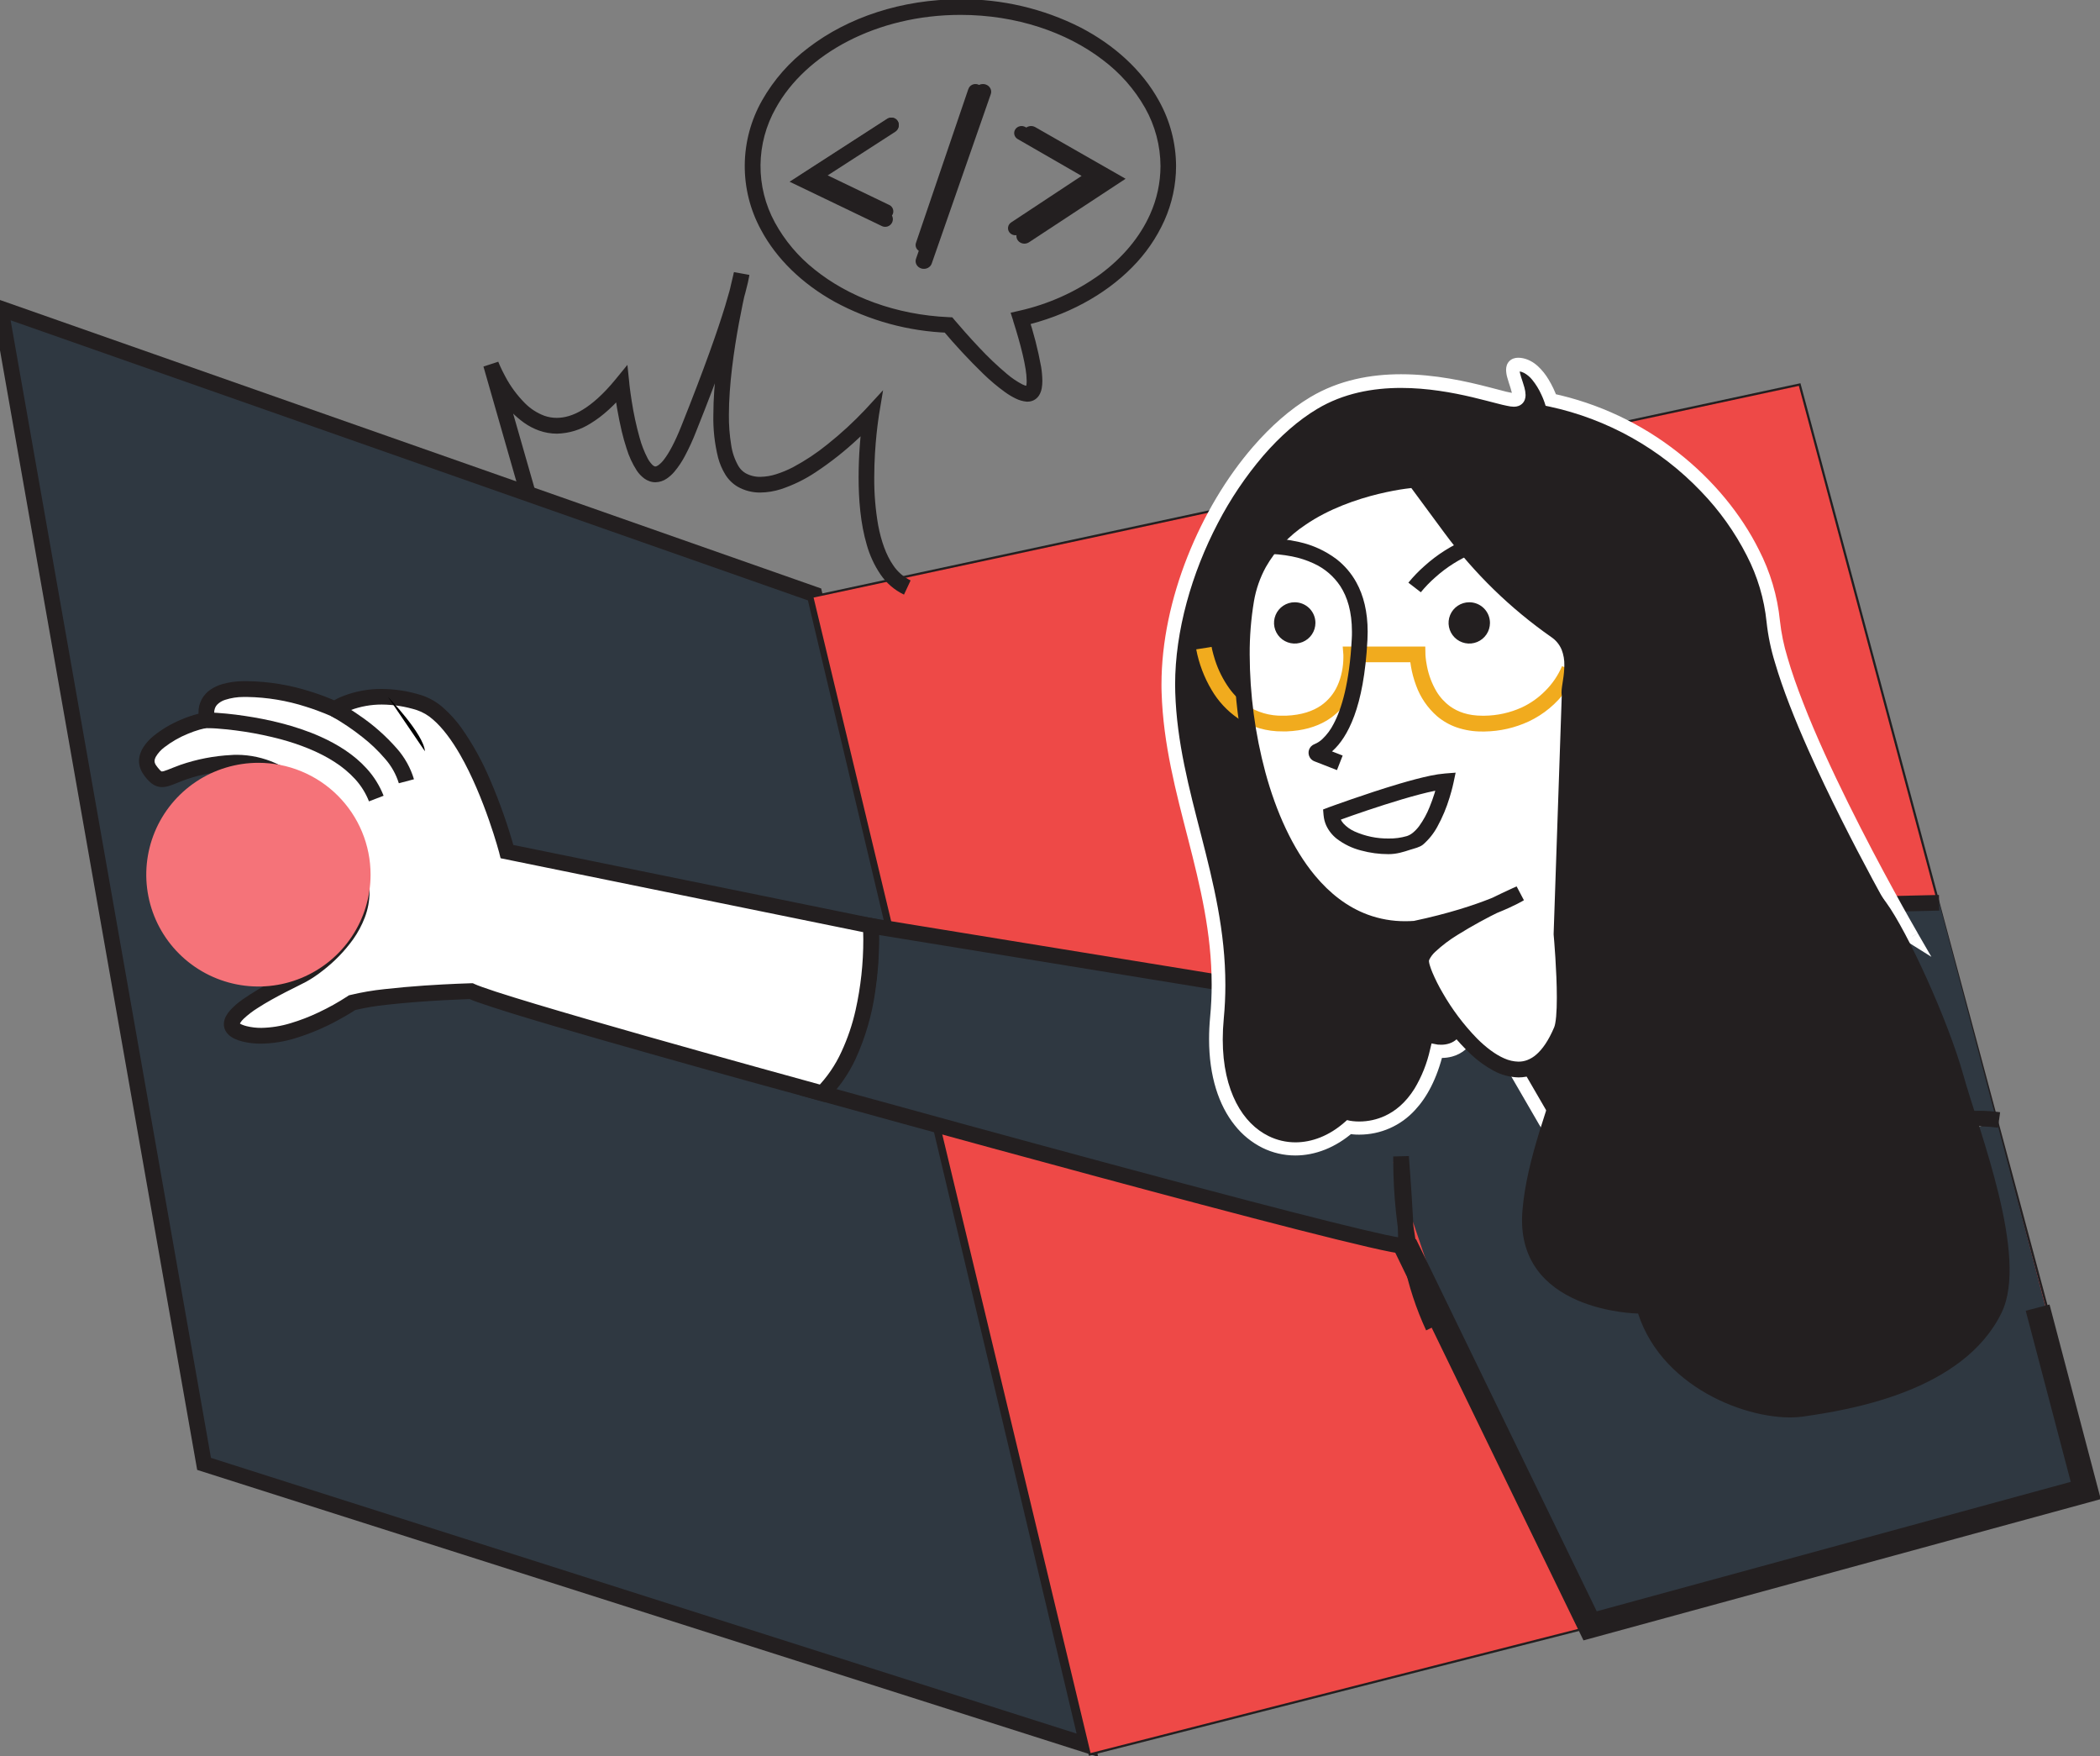 <svg width="250" height="209" viewBox="0 0 250 209" fill="none" xmlns="http://www.w3.org/2000/svg">
<rect x="0" y="0" width="250" height="209" fill="#808080" stroke="none"/>
<g clip-path="url(#clip0_1890_1397)">
<path d="M96.971 70.752L0.069 36.715L24.294 174.232L129.456 207.721L96.971 70.752Z" fill="#2F3841"/>
<path d="M96.971 70.752L97.28 69.875L-1.125 35.311L23.474 174.948L130.741 209.107L97.761 70.043L97.28 69.875L96.971 70.752L96.063 70.966L128.167 206.334L25.115 173.518L1.263 38.122L96.662 71.628L96.971 70.752L96.063 70.966L96.971 70.752Z" fill="#231F20"/>
<path d="M96.695 71.022L129.732 208.814L249.757 178.254L214.243 45.768L96.695 71.022Z" fill="#EE4947"/>
<path d="M96.695 71.022L96.567 71.052L129.632 208.974L249.921 178.348L214.34 45.613L96.534 70.92L96.567 71.052L96.695 71.022L96.723 71.152L214.149 45.924L249.594 178.157L129.829 208.651L96.825 70.991L96.695 71.022L96.723 71.152L96.695 71.022Z" fill="#231F20"/>
<path d="M230.854 107.441L199.057 108.155C199.057 108.155 195.077 123.33 184.701 126.274C174.325 129.218 169.19 114.394 169.19 114.394L167.72 120.616L103.671 110.186C103.671 110.186 104.588 124.459 97.247 129.95C97.247 129.95 167.17 149.346 167.354 148.25C167.538 147.154 165.864 138.259 165.864 138.259C165.864 138.259 172.114 158.007 177.111 169.463C180.823 177.986 186.465 185.776 188.3 191.441C190.135 197.107 194.806 191.696 198.919 190.883C204.563 189.762 249.21 177.161 249.21 177.161L230.854 107.441Z" fill="#2F3841"/>
<path d="M171.465 157.515C169.737 153.9 168.791 149.695 168.29 146.088C167.929 143.491 167.742 140.873 167.73 138.251C167.73 138.055 167.73 137.904 167.73 137.802C167.73 137.751 167.73 137.713 167.73 137.688V137.654L166.797 137.626L165.869 137.698C165.869 137.698 165.869 137.815 165.892 138.024C165.948 138.758 166.086 140.631 166.212 142.581C166.273 143.557 166.332 144.551 166.375 145.433C166.419 146.315 166.444 147.085 166.444 147.587C166.444 147.732 166.444 147.842 166.444 147.944C166.444 147.987 166.444 148.025 166.444 148.051V148.089L167.365 148.242L166.437 148.084L167.329 148.242L166.585 147.732C166.509 147.84 166.458 147.964 166.437 148.094L167.329 148.252L166.585 147.743L167.308 148.252L166.922 147.434C166.785 147.501 166.668 147.601 166.58 147.725L167.303 148.234L166.922 147.434L167.242 148.104L167.145 147.365C167.068 147.377 166.993 147.4 166.922 147.434L167.242 148.104L167.145 147.365L167.198 147.76L167.175 147.363H167.145L167.198 147.758L167.175 147.36V147.483V147.36V147.483V147.36C167.041 147.355 166.907 147.34 166.774 147.317C166.355 147.256 165.693 147.128 164.847 146.947C161.664 146.259 155.841 144.794 148.926 142.987C138.548 140.275 125.688 136.79 115.422 133.984C110.289 132.58 105.805 131.349 102.605 130.464L98.847 129.427L97.49 129.05L97.234 129.947L97.794 130.691C99.35 129.49 100.627 127.967 101.539 126.228C102.935 123.679 103.694 120.774 104.118 118.154C104.457 116.023 104.628 113.87 104.629 111.713C104.629 110.732 104.591 110.14 104.591 110.125L103.661 110.184L103.51 111.101L168.418 121.671L170.087 114.606L169.179 114.392L168.298 114.698C169.138 116.95 170.254 119.09 171.621 121.07C172.77 122.776 174.2 124.278 175.851 125.51C176.721 126.143 177.676 126.651 178.689 127.018C179.754 127.403 180.879 127.6 182.012 127.602C183.006 127.598 183.994 127.455 184.949 127.179C187.733 126.389 190.061 124.786 191.976 122.869C194.847 119.986 196.833 116.385 198.096 113.497C198.836 111.845 199.457 110.141 199.951 108.4L199.049 108.163L199.07 109.093L230.867 108.379L230.846 107.449L229.944 107.686L230.846 107.449L230.826 106.519L198.326 107.25L198.147 107.928C197.346 110.685 196.237 113.344 194.842 115.855C193.692 117.966 192.256 119.909 190.573 121.628C188.839 123.343 186.807 124.709 184.438 125.38C183.65 125.609 182.833 125.728 182.012 125.731C181.091 125.731 180.178 125.572 179.312 125.26C177.819 124.686 176.47 123.795 175.358 122.647C173.62 120.937 172.29 118.783 171.391 117.063C170.946 116.204 170.624 115.455 170.391 114.922C170.281 114.667 170.199 114.445 170.135 114.303L170.074 114.139V114.101L169.024 111.068L167.017 119.568L102.664 109.088L102.74 110.253C102.74 110.301 102.774 110.841 102.774 111.718C102.783 114.641 102.447 117.555 101.774 120.399C101.365 122.119 100.739 123.78 99.913 125.344C99.13 126.849 98.029 128.167 96.687 129.208L95.171 130.342L96.996 130.852C96.996 130.852 113.53 135.44 130.542 140.027C139.049 142.321 147.669 144.615 154.417 146.336C157.789 147.197 160.688 147.913 162.873 148.418C163.967 148.673 164.88 148.869 165.593 149.007C165.948 149.076 166.253 149.132 166.511 149.167C166.733 149.204 166.958 149.225 167.183 149.231H167.339C167.46 149.223 167.578 149.194 167.689 149.147C167.803 149.099 167.907 149.031 167.996 148.946C168.062 148.88 168.119 148.807 168.165 148.726C168.218 148.633 168.254 148.531 168.272 148.426C168.289 148.303 168.301 148.18 168.305 148.056C168.305 147.926 168.305 147.783 168.305 147.62C168.305 146.975 168.267 146.042 168.213 144.987C168.05 141.824 167.722 137.596 167.722 137.596L165.861 137.642C165.861 137.642 165.861 137.879 165.861 138.292C165.88 142.317 166.304 146.33 167.127 150.271C167.696 153.054 168.585 155.763 169.778 158.343" fill="#231F20"/>
<path d="M97.888 130.128C97.888 130.128 59.946 119.747 56.092 117.963C56.092 117.963 46.043 118.238 41.915 119.337C41.915 119.337 34.481 124.414 29.113 123.042C23.745 121.671 34.205 117.002 35.994 116.043C37.784 115.085 43.566 110.826 43.014 105.474C42.462 100.121 35.575 90.24 27.595 90.79C19.614 91.341 19.752 94.359 17.825 91.613C15.897 88.868 22.505 85.848 24.709 85.71C24.709 85.71 23.331 82.142 28.975 82.007C34.619 81.872 39.849 84.398 39.849 84.398C39.849 84.398 43.566 81.689 49.898 83.633C56.23 85.578 60.358 101.36 60.358 101.36L103.671 110.189C103.671 110.189 104.586 123.488 97.888 130.128Z" fill="white"/>
<path d="M97.888 130.128L98.144 129.231L97.717 129.114C95.629 128.54 86.191 125.948 76.828 123.29C72.147 121.962 67.485 120.616 63.77 119.5C61.915 118.941 60.294 118.442 59.034 118.032C58.405 117.825 57.863 117.642 57.431 117.486C56.999 117.331 56.664 117.203 56.493 117.119L56.296 117.027H56.076C56.076 117.027 53.545 117.096 50.498 117.303C48.965 117.407 47.316 117.557 45.772 117.728C44.395 117.871 43.028 118.105 41.682 118.429L41.526 118.47L41.393 118.562C40.281 119.291 39.117 119.94 37.911 120.504C36.844 121.013 35.739 121.439 34.606 121.778C33.473 122.127 32.296 122.316 31.109 122.339C30.517 122.343 29.926 122.274 29.351 122.133C29.164 122.087 28.981 122.026 28.804 121.952C28.695 121.912 28.595 121.852 28.51 121.773L28.4 121.852L28.528 121.809L28.51 121.773L28.4 121.852L28.528 121.809L28.356 121.865H28.538V121.809L28.367 121.865H28.461H28.548H28.461H28.548C28.557 121.831 28.57 121.799 28.586 121.768C28.7 121.579 28.84 121.407 29.003 121.258C29.512 120.781 30.067 120.354 30.66 119.984C31.682 119.316 32.917 118.648 33.983 118.095C34.522 117.817 35.023 117.568 35.445 117.359C35.867 117.15 36.212 116.979 36.447 116.849C37.132 116.466 37.785 116.029 38.4 115.541C39.793 114.476 41.021 113.212 42.045 111.79C42.614 110.986 43.08 110.114 43.431 109.195C43.798 108.232 43.989 107.21 43.993 106.18C43.994 105.908 43.981 105.637 43.952 105.367C43.799 103.904 43.254 102.252 42.418 100.552C41.03 97.797 39.106 95.344 36.759 93.336C35.563 92.312 34.225 91.466 32.786 90.826C31.354 90.188 29.805 89.851 28.236 89.837C28.001 89.837 27.766 89.837 27.528 89.862C25.464 89.968 23.425 90.363 21.472 91.037C20.823 91.269 20.32 91.489 19.939 91.631C19.755 91.703 19.604 91.754 19.494 91.784C19.426 91.804 19.357 91.816 19.287 91.82C19.274 91.822 19.261 91.822 19.248 91.82C19.176 91.786 19.112 91.737 19.059 91.677C18.882 91.495 18.721 91.297 18.579 91.086C18.518 91.002 18.471 90.909 18.438 90.811C18.412 90.738 18.399 90.661 18.4 90.584C18.406 90.415 18.452 90.25 18.533 90.102C18.798 89.645 19.155 89.247 19.581 88.932C20.436 88.275 21.377 87.737 22.377 87.332C22.831 87.14 23.295 86.976 23.768 86.84C24.09 86.742 24.422 86.677 24.757 86.646L26.035 86.567L25.578 85.384L25.02 85.598L25.58 85.394L25.023 85.609L25.583 85.405L25.445 85.456L25.585 85.405L25.447 85.456L25.588 85.405C25.581 85.39 25.576 85.374 25.573 85.359C25.523 85.185 25.498 85.006 25.498 84.826C25.496 84.641 25.528 84.457 25.593 84.283C25.649 84.138 25.73 84.004 25.833 83.888C26.098 83.614 26.428 83.41 26.792 83.297C27.506 83.067 28.253 82.951 29.003 82.953H29.427C31.801 82.993 34.155 83.383 36.414 84.11C37.344 84.4 38.111 84.691 38.64 84.905C38.896 85.015 39.11 85.104 39.248 85.16L39.402 85.229L39.438 85.247L39.586 84.941L39.438 85.247L39.586 84.941L39.438 85.247L39.949 85.501L40.401 85.17L40.169 84.852L40.396 85.173L40.164 84.854L40.391 85.175C40.808 84.908 41.254 84.69 41.72 84.525C42.913 84.08 44.176 83.853 45.45 83.855C46.866 83.865 48.272 84.087 49.622 84.515C50.338 84.757 50.996 85.143 51.557 85.649C52.689 86.62 53.788 88.111 54.76 89.796C56.219 92.327 57.403 95.289 58.211 97.606C58.617 98.765 58.929 99.764 59.139 100.473C59.243 100.827 59.323 101.108 59.376 101.299C59.404 101.393 59.422 101.467 59.438 101.515C59.453 101.564 59.438 101.559 59.45 101.572V101.587L59.596 102.148L103.479 111.091L103.666 110.181L102.735 110.245C102.735 110.301 102.774 110.88 102.774 111.82C102.779 114.644 102.472 117.459 101.858 120.216C101.475 121.93 100.909 123.598 100.169 125.191C99.445 126.779 98.45 128.229 97.229 129.478L97.888 130.138L98.144 129.241L97.888 130.138L98.546 130.796C99.923 129.403 101.047 127.783 101.869 126.007C103.021 123.478 103.801 120.797 104.187 118.047C104.497 115.992 104.653 113.916 104.655 111.838C104.655 110.785 104.611 110.151 104.611 110.133L104.563 109.427L60.555 100.455L60.368 101.368L61.27 101.133C60.493 98.313 59.523 95.55 58.367 92.862C57.455 90.684 56.313 88.61 54.959 86.674C54.328 85.784 53.595 84.97 52.776 84.247C52.023 83.571 51.137 83.059 50.174 82.744C48.646 82.261 47.055 82.011 45.452 81.999C43.921 81.988 42.401 82.258 40.969 82.797C40.38 83.01 39.82 83.295 39.302 83.646L39.852 84.398L40.258 83.559C39.19 83.071 38.09 82.654 36.966 82.31C34.528 81.526 31.986 81.109 29.425 81.072C29.269 81.072 29.11 81.072 28.954 81.072C28.094 81.078 27.238 81.201 26.411 81.439C25.936 81.58 25.485 81.794 25.074 82.071C24.624 82.37 24.256 82.776 24.003 83.254C23.751 83.731 23.623 84.264 23.63 84.803C23.628 85.224 23.699 85.642 23.84 86.039L24.711 85.705L24.652 84.778C24.307 84.805 23.965 84.862 23.63 84.948C22.905 85.131 22.196 85.374 21.511 85.672C20.353 86.157 19.269 86.8 18.29 87.584C17.826 87.959 17.421 88.402 17.088 88.896C16.927 89.142 16.798 89.406 16.702 89.684C16.602 89.97 16.55 90.271 16.549 90.573C16.549 90.849 16.594 91.123 16.682 91.384C16.771 91.657 16.901 91.915 17.068 92.149C17.333 92.556 17.658 92.921 18.032 93.232C18.213 93.374 18.416 93.487 18.632 93.566C18.847 93.643 19.074 93.682 19.302 93.68C19.537 93.679 19.771 93.645 19.997 93.581C20.382 93.466 20.759 93.328 21.127 93.168C21.904 92.842 22.703 92.571 23.517 92.355C24.876 92.014 26.265 91.802 27.664 91.721C27.855 91.705 28.044 91.7 28.239 91.7C30.01 91.734 31.741 92.232 33.259 93.143C35.652 94.504 37.794 96.711 39.361 99.051C40.105 100.149 40.738 101.318 41.253 102.54C41.672 103.507 41.954 104.528 42.088 105.573C42.111 105.78 42.122 105.989 42.122 106.198C42.107 107.282 41.845 108.349 41.355 109.317C40.597 110.774 39.576 112.078 38.343 113.166C37.832 113.633 37.293 114.071 36.731 114.476C36.352 114.755 35.957 115.01 35.547 115.241C35.391 115.325 35.128 115.457 34.801 115.62C34.231 115.903 33.459 116.286 32.625 116.721C31.318 117.388 30.058 118.142 28.852 118.977C28.321 119.347 27.832 119.774 27.395 120.252C27.194 120.471 27.022 120.715 26.884 120.978C26.735 121.26 26.654 121.574 26.649 121.893C26.649 122.164 26.715 122.432 26.84 122.673C26.935 122.85 27.058 123.011 27.203 123.149C27.42 123.353 27.669 123.519 27.94 123.641C28.239 123.776 28.549 123.883 28.868 123.963C29.594 124.14 30.341 124.225 31.089 124.217C32.477 124.195 33.854 123.975 35.179 123.562C36.943 123.019 38.646 122.298 40.263 121.411C41.58 120.698 42.416 120.137 42.436 120.114L41.91 119.349L42.15 120.246C43.412 119.946 44.693 119.728 45.984 119.594C48.234 119.339 50.775 119.156 52.745 119.048C53.732 118.998 54.578 118.962 55.174 118.939L55.872 118.913H56.127L56.102 117.983L55.708 118.827C56.002 118.962 56.388 119.112 56.892 119.291C57.835 119.625 59.164 120.055 60.787 120.565C66.457 122.319 75.667 124.936 83.466 127.12C91.265 129.305 97.648 131.023 97.648 131.025L98.159 131.165L98.543 130.786L97.888 130.128Z" fill="#231F20"/>
<path d="M24.686 86.641C27.639 86.778 30.57 87.23 33.428 87.986C35.634 88.585 37.909 89.452 39.795 90.665C40.715 91.245 41.553 91.943 42.288 92.742C42.99 93.514 43.545 94.407 43.926 95.378L45.667 94.71C45.198 93.51 44.51 92.408 43.638 91.458C42.145 89.814 40.207 88.601 38.16 87.683C35.092 86.309 31.746 85.596 29.162 85.211C27.692 84.986 26.21 84.843 24.724 84.783L24.678 86.641H24.686Z" fill="#231F20"/>
<path d="M39.407 85.216C40.723 85.958 41.978 86.802 43.16 87.742C44.139 88.508 45.039 89.37 45.846 90.316C46.592 91.159 47.149 92.15 47.48 93.224L49.282 92.748C48.875 91.391 48.177 90.138 47.237 89.077C45.919 87.576 44.413 86.249 42.756 85.129C41.961 84.573 41.139 84.058 40.291 83.585L39.407 85.224V85.216Z" fill="#231F20"/>
<path d="M46.191 82.953C46.191 82.953 50.447 87.359 50.585 89.416L46.191 82.953Z" fill="black"/>
<path d="M44.115 104.102C44.115 106.735 43.333 109.309 41.865 111.498C40.398 113.688 38.313 115.394 35.874 116.401C33.434 117.409 30.75 117.673 28.16 117.159C25.57 116.645 23.191 115.377 21.323 113.516C19.456 111.654 18.185 109.282 17.67 106.7C17.154 104.117 17.419 101.441 18.429 99.008C19.44 96.576 21.151 94.496 23.347 93.034C25.542 91.571 28.124 90.79 30.764 90.79C32.518 90.79 34.254 91.134 35.874 91.803C37.494 92.472 38.966 93.452 40.206 94.689C41.446 95.925 42.429 97.392 43.1 99.008C43.771 100.623 44.116 102.354 44.115 104.102Z" fill="#F57379"/>
<path d="M227.612 111.471C227.612 111.471 212.019 84.64 211.089 73.958C210.158 63.276 199.471 50.721 184.606 47.603C184.606 47.603 183.328 43.668 180.936 43.395C178.543 43.123 182.127 47.603 180.199 47.603C178.272 47.603 165.838 42.31 156.365 47.971C146.892 53.631 138.678 69.105 139.09 82.417C139.502 95.73 146.247 106.71 144.872 121.121C143.497 135.531 153.681 140.198 160.562 134.158C160.562 134.158 168.407 135.942 171.025 125.099C171.025 125.099 176.393 126.101 175.015 118.1C175.015 118.1 181.209 128.805 183.689 133.062C186.168 137.318 189.057 137.178 191.807 133.472C194.558 129.766 220.455 106.988 227.612 111.471Z" fill="#231F20"/>
<path d="M227.612 111.471L228.305 111.071L228.262 110.994C227.807 110.212 223.916 103.452 220.036 95.61C218.096 91.69 216.155 87.5 214.668 83.659C213.916 81.742 213.275 79.912 212.797 78.253C212.36 76.829 212.059 75.369 211.897 73.889C211.6 70.932 210.746 68.057 209.381 65.414C207.278 61.206 203.98 57.164 199.783 53.866C195.392 50.4 190.259 47.99 184.783 46.824L184.619 47.604L185.386 47.349C185.122 46.593 184.779 45.867 184.363 45.182C184.011 44.583 183.573 44.039 183.062 43.566C182.789 43.318 182.484 43.106 182.155 42.937C181.807 42.757 181.429 42.641 181.04 42.595C180.944 42.584 180.848 42.578 180.752 42.577C180.554 42.575 180.358 42.607 180.171 42.672C179.988 42.737 179.822 42.843 179.685 42.981C179.548 43.119 179.445 43.286 179.381 43.469C179.323 43.649 179.294 43.837 179.297 44.025C179.303 44.329 179.35 44.631 179.435 44.922C179.548 45.353 179.703 45.781 179.821 46.163C179.882 46.352 179.931 46.528 179.964 46.673C179.991 46.779 180.007 46.888 180.01 46.997V47.03L180.222 47.068L180.033 46.966C180.022 46.986 180.015 47.008 180.01 47.03L180.222 47.068L180.033 46.966L180.36 47.145L180.105 46.877C180.078 46.904 180.055 46.934 180.036 46.966L180.363 47.145L180.107 46.877L180.337 47.117L180.233 46.801C180.186 46.817 180.143 46.843 180.107 46.877L180.337 47.117L180.233 46.801L180.284 46.954L180.248 46.796H180.233L180.284 46.949L180.248 46.791H180.22C180.163 46.79 180.107 46.785 180.051 46.775C179.885 46.75 179.632 46.696 179.323 46.622C178.778 46.49 178.044 46.294 177.201 46.072C174.645 45.412 170.877 44.542 166.794 44.542C163.246 44.542 159.435 45.205 155.974 47.277C153.571 48.715 151.278 50.739 149.177 53.165C146.01 56.817 143.298 61.372 141.36 66.268C139.422 71.165 138.272 76.415 138.272 81.444C138.272 81.775 138.272 82.106 138.287 82.438C138.479 88.596 139.992 94.221 141.434 99.833C142.876 105.446 144.246 111.048 144.246 117.206C144.246 118.46 144.19 119.734 144.064 121.029C143.978 121.946 143.937 122.828 143.937 123.672C143.937 128.114 145.105 131.573 146.989 133.921C147.876 135.051 149.004 135.971 150.291 136.615C151.507 137.214 152.846 137.526 154.202 137.525C156.572 137.525 158.998 136.587 161.104 134.749L160.575 134.15L160.399 134.915C160.867 135.008 161.343 135.051 161.82 135.045C163.072 135.046 164.311 134.786 165.456 134.28C166.601 133.774 167.626 133.034 168.466 132.108C169.852 130.617 171.063 128.428 171.828 125.267L171.061 125.079L170.913 125.864C171.142 125.901 171.375 125.919 171.608 125.917C172.04 125.919 172.469 125.862 172.886 125.749C173.459 125.595 173.99 125.315 174.442 124.931C174.893 124.546 175.253 124.067 175.496 123.527C175.915 122.563 176.116 121.518 176.084 120.468C176.078 119.623 175.999 118.779 175.849 117.947L175.061 118.08L174.335 118.498C174.335 118.498 180.529 129.203 183.009 133.462C183.552 134.469 184.28 135.366 185.156 136.105C185.529 136.402 185.944 136.64 186.388 136.813C186.811 136.979 187.261 137.066 187.715 137.068C188.615 137.048 189.488 136.752 190.215 136.222C191.079 135.598 191.835 134.835 192.451 133.966C192.579 133.793 192.799 133.533 193.085 133.22C193.627 132.631 194.415 131.841 195.386 130.926C200.058 126.564 205.026 122.527 210.253 118.845C212.921 116.941 215.727 115.237 218.648 113.747C219.831 113.15 221.059 112.646 222.321 112.238C223.279 111.916 224.279 111.737 225.289 111.705C225.649 111.702 226.009 111.742 226.36 111.825C226.653 111.894 226.932 112.009 227.188 112.167L229.928 113.882L228.305 111.078L227.612 111.479L228.039 110.803C227.638 110.556 227.2 110.375 226.741 110.265C226.265 110.151 225.778 110.096 225.289 110.1C223.993 110.1 222.564 110.428 221.025 110.979C218.333 111.945 215.291 113.612 212.178 115.613C207.515 118.615 202.704 122.38 198.842 125.675C196.912 127.324 195.22 128.856 193.901 130.12C193.241 130.752 192.674 131.318 192.216 131.8C191.844 132.182 191.493 132.585 191.166 133.006C190.654 133.732 190.027 134.369 189.31 134.894C188.849 135.243 188.292 135.441 187.715 135.463C187.452 135.462 187.193 135.414 186.948 135.32C186.477 135.127 186.052 134.836 185.703 134.466C185.184 133.925 184.737 133.32 184.371 132.667C183.134 130.541 180.966 126.804 179.108 123.593C178.177 121.99 177.319 120.519 176.708 119.449L175.971 118.174L175.7 117.705L173.469 113.849L174.22 118.238C174.354 118.982 174.425 119.735 174.433 120.491C174.456 121.238 174.335 121.983 174.077 122.686C173.95 123.014 173.763 123.316 173.525 123.575C173.251 123.866 172.905 124.081 172.523 124.2C172.213 124.298 171.89 124.347 171.564 124.345C171.459 124.345 171.354 124.34 171.25 124.33H171.173H171.158L171.066 124.839L171.163 124.33L171.071 124.839L171.168 124.33L170.422 124.189L170.245 124.926C169.882 126.56 169.259 128.127 168.4 129.565C167.311 131.303 166.061 132.259 164.885 132.809C163.923 133.253 162.877 133.482 161.817 133.482C161.548 133.483 161.278 133.468 161.01 133.436L160.803 133.403H160.757L160.695 133.681L160.759 133.403L160.698 133.681L160.762 133.403L160.363 133.314L160.056 133.584C158.216 135.195 156.168 135.96 154.223 135.962C153.112 135.963 152.016 135.707 151.02 135.215C149.509 134.471 148.157 133.176 147.168 131.257C146.178 129.338 145.565 126.835 145.565 123.71C145.565 122.92 145.606 122.09 145.688 121.22C145.818 119.861 145.877 118.536 145.877 117.234C145.877 110.841 144.453 105.089 143.009 99.466C141.564 93.844 140.092 88.341 139.911 82.415C139.911 82.101 139.895 81.788 139.895 81.472C139.895 75.1 141.866 68.218 144.982 62.269C146.473 59.396 148.286 56.702 150.389 54.238C152.398 51.916 154.576 50.005 156.797 48.677C159.936 46.796 163.443 46.171 166.794 46.171C169.928 46.171 172.912 46.719 175.274 47.275C176.454 47.553 177.477 47.833 178.3 48.039C178.709 48.144 179.067 48.236 179.381 48.294C179.537 48.327 179.68 48.355 179.819 48.376C179.951 48.396 180.085 48.407 180.22 48.409C180.409 48.412 180.597 48.381 180.775 48.317C180.92 48.266 181.055 48.187 181.171 48.085C181.339 47.939 181.464 47.751 181.534 47.54C181.59 47.37 181.618 47.191 181.616 47.012C181.607 46.712 181.561 46.414 181.478 46.125C181.362 45.7 181.209 45.271 181.089 44.892C181.03 44.7 180.979 44.525 180.948 44.382C180.92 44.273 180.904 44.161 180.9 44.048V44L180.81 43.982L180.897 44.012V44L180.808 43.982L180.895 44.012L180.639 43.921L180.859 44.089C180.877 44.066 180.892 44.04 180.902 44.012L180.647 43.921L180.867 44.089L180.611 43.9L180.729 44.193C180.78 44.169 180.824 44.133 180.859 44.089L180.603 43.9L180.721 44.193L180.665 44.053L180.703 44.198H180.721L180.665 44.058L180.703 44.203V44.175V44.203V44.175V44.203H180.754C180.79 44.201 180.826 44.201 180.861 44.203C181.061 44.228 181.254 44.288 181.431 44.382C181.806 44.589 182.137 44.867 182.405 45.2C182.841 45.736 183.205 46.327 183.489 46.956C183.615 47.211 183.712 47.466 183.773 47.621L183.842 47.81L183.86 47.858L184.159 47.762L183.86 47.858L184.159 47.762L183.86 47.858L184.003 48.297L184.456 48.391C191.357 49.873 197.65 53.396 202.513 58.5C204.696 60.761 206.531 63.334 207.955 66.133C209.228 68.597 210.025 71.277 210.307 74.034C210.484 75.677 210.821 77.299 211.311 78.877C212.226 82.007 213.661 85.619 215.297 89.294C220.202 100.31 226.93 111.876 226.938 111.889L227.628 111.489L228.055 110.813L227.612 111.471Z" fill="white"/>
<path d="M168.456 57.118C168.456 57.118 150.647 58.393 148.356 71.391C146.066 84.39 151.204 111.833 168.456 110.553C177.083 108.723 180.938 106.343 180.938 106.343C180.938 106.343 169.18 111.468 169.18 114.394C169.18 117.32 180.327 135.745 185.879 122.629C186.751 120.57 185.879 111.101 185.879 111.101L186.861 82.693C186.552 81.765 188.523 77.373 185.212 75.046C180.417 71.695 176.2 67.589 172.728 62.889L168.456 57.118Z" fill="white"/>
<path d="M142.408 77.289C142.732 78.99 143.35 80.622 144.236 82.112C145.018 83.453 146.087 84.606 147.367 85.489C148.95 86.538 150.815 87.083 152.715 87.051C152.871 87.051 153.027 87.051 153.183 87.051C155.12 86.975 156.669 86.511 157.878 85.797C158.716 85.306 159.449 84.656 160.036 83.883C160.75 82.915 161.255 81.811 161.518 80.638C161.701 79.862 161.795 79.068 161.797 78.27C161.797 77.998 161.784 77.835 161.784 77.814L160.854 77.888V78.818H168.745V77.888L167.812 77.909C167.834 78.387 167.887 78.864 167.973 79.336C168.105 80.097 168.307 80.844 168.576 81.569C169.085 82.991 169.951 84.26 171.092 85.254C171.772 85.827 172.552 86.272 173.392 86.567C174.383 86.907 175.425 87.076 176.472 87.064H176.754C178.569 87.037 180.358 86.628 182.004 85.863C183.774 85.026 185.303 83.755 186.447 82.17C186.963 81.482 187.387 80.73 187.707 79.932L185.953 79.3L186.293 79.422L185.953 79.295L186.293 79.417L185.953 79.29C185.488 80.384 184.814 81.377 183.97 82.216C183.16 83.042 182.208 83.715 181.158 84.204C179.763 84.835 178.252 85.169 176.72 85.185H176.485C174.767 85.185 173.561 84.729 172.638 84.074C171.981 83.594 171.426 82.987 171.007 82.29C170.461 81.361 170.079 80.345 169.877 79.287C169.79 78.854 169.744 78.487 169.719 78.235L169.696 77.944C169.696 77.911 169.696 77.888 169.696 77.875V77.86L169.675 76.95H159.847L159.926 77.954L160.511 77.909L159.926 77.952L160.511 77.906L159.926 77.949V77.967C159.926 78.008 159.926 78.11 159.926 78.26C159.923 78.822 159.866 79.382 159.755 79.932C159.639 80.517 159.457 81.087 159.21 81.63C158.784 82.575 158.108 83.386 157.255 83.977C156.306 84.622 154.995 85.106 153.101 85.183H152.702C151.173 85.216 149.67 84.782 148.395 83.939C147.594 83.389 146.896 82.705 146.332 81.915C145.606 80.893 145.04 79.768 144.652 78.576C144.494 78.097 144.397 77.692 144.325 77.412C144.292 77.271 144.269 77.157 144.256 77.09C144.243 77.024 144.256 77.027 144.241 77.011V76.993L143.88 77.052L144.241 76.996L143.88 77.055L144.241 76.999L142.398 77.287L142.408 77.289Z" fill="#F1AB1E"/>
<path d="M223.579 138.246C223.579 138.246 228.845 132.06 237.986 133.301L223.579 138.246Z" fill="white"/>
<path d="M224.292 138.847L223.855 138.478L224.289 138.85L223.852 138.48L224.287 138.852C225.208 137.875 226.264 137.033 227.423 136.352C229.879 134.856 232.702 134.065 235.58 134.066C236.341 134.067 237.101 134.118 237.855 134.221L238.111 132.379C237.273 132.263 236.428 132.206 235.583 132.205C232.271 132.205 229.028 133.14 226.227 134.902C224.984 135.651 223.854 136.571 222.868 137.634L224.292 138.837V138.847Z" fill="#231F20"/>
<path d="M63.75 58.512L59.34 43.128L58.443 43.383L57.569 43.706C58.114 45.078 58.825 46.378 59.686 47.578C60.423 48.63 61.331 49.551 62.372 50.305C62.928 50.701 63.535 51.018 64.177 51.248C64.858 51.49 65.576 51.615 66.299 51.615C67.727 51.584 69.119 51.159 70.32 50.387C71.725 49.538 73.183 48.233 74.721 46.357L73.998 45.768L73.07 45.865C73.28 47.705 73.596 49.531 74.016 51.335C74.182 52.023 74.371 52.714 74.591 53.374C74.873 54.304 75.283 55.191 75.808 56.009C76.052 56.378 76.361 56.701 76.718 56.963C76.903 57.094 77.106 57.2 77.321 57.276C77.547 57.357 77.786 57.398 78.027 57.398C78.515 57.389 78.989 57.234 79.389 56.955C79.716 56.73 80.011 56.464 80.268 56.162C80.756 55.583 81.18 54.952 81.531 54.281C82.025 53.355 82.464 52.4 82.845 51.422C85.795 44.058 87.38 39.419 88.228 36.605C89.077 33.792 89.2 32.803 89.21 32.719L87.377 32.385C87.377 32.4 86.764 34.791 86.15 38.102C85.537 41.413 84.923 45.641 84.923 49.372C84.884 51.089 85.074 52.803 85.488 54.47C85.675 55.178 85.965 55.856 86.347 56.481C86.712 57.076 87.216 57.572 87.817 57.929C88.641 58.395 89.574 58.635 90.521 58.622C91.35 58.611 92.173 58.477 92.963 58.224C94.428 57.739 95.821 57.058 97.104 56.201C98.921 54.999 100.631 53.645 102.216 52.153C103.54 50.927 104.379 50.015 104.392 49.999L103.701 49.372L102.781 49.222C102.407 51.733 102.217 54.268 102.214 56.807C102.214 59.415 102.434 62.305 103.19 64.856C103.539 66.098 104.085 67.277 104.806 68.348C105.51 69.391 106.48 70.228 107.618 70.772L108.405 69.085C107.568 68.681 106.854 68.06 106.339 67.288C105.488 66.075 104.905 64.395 104.55 62.544C104.218 60.65 104.06 58.73 104.077 56.807C104.077 54.822 104.215 52.984 104.351 51.664C104.42 51.001 104.489 50.461 104.54 50.091C104.565 49.905 104.586 49.762 104.601 49.666C104.601 49.617 104.614 49.581 104.617 49.556V49.53L105.128 46.444L103.016 48.74C101.611 50.229 100.102 51.617 98.499 52.892C97.233 53.92 95.87 54.825 94.43 55.594C93.775 55.939 93.091 56.224 92.385 56.445C91.783 56.638 91.156 56.742 90.524 56.754C89.898 56.768 89.28 56.614 88.735 56.308C88.395 56.101 88.112 55.815 87.909 55.474C87.466 54.702 87.174 53.852 87.047 52.971C86.852 51.779 86.76 50.572 86.774 49.365C86.774 45.835 87.37 41.683 87.973 38.433C88.275 36.807 88.574 35.403 88.799 34.408C88.914 33.899 89.006 33.519 89.072 33.249C89.105 33.114 89.131 33.009 89.146 32.94C89.162 32.872 89.162 32.879 89.167 32.861V32.836L88.264 32.606L87.336 32.505L87.95 32.573L87.339 32.499L87.952 32.568L87.341 32.494C87.329 32.596 87.168 33.659 86.319 36.442C85.47 39.226 83.906 43.724 81.109 50.716C80.343 52.642 79.639 53.927 79.064 54.669C78.866 54.945 78.624 55.187 78.349 55.388C78.282 55.434 78.21 55.471 78.134 55.5C78.097 55.513 78.058 55.52 78.019 55.52C77.974 55.52 77.93 55.509 77.891 55.487C77.81 55.449 77.735 55.397 77.671 55.334C77.442 55.103 77.249 54.839 77.099 54.551C76.689 53.76 76.365 52.927 76.135 52.066C75.74 50.651 75.431 49.214 75.207 47.762C75.107 47.14 75.036 46.612 74.987 46.232C74.964 46.044 74.946 45.898 74.936 45.799C74.936 45.748 74.936 45.71 74.923 45.684C74.922 45.672 74.922 45.66 74.923 45.649L74.691 43.426L73.275 45.157C71.835 46.915 70.516 48.07 69.353 48.773C68.19 49.477 67.183 49.732 66.286 49.734C65.775 49.736 65.269 49.65 64.788 49.479C63.932 49.156 63.156 48.653 62.51 48.006C61.558 47.052 60.754 45.96 60.128 44.767C59.854 44.257 59.65 43.829 59.512 43.518C59.445 43.365 59.394 43.243 59.361 43.161L59.325 43.069V43.049L59.187 43.1L59.325 43.049L59.187 43.1L59.325 43.049L57.554 43.627L61.963 59.012L63.752 58.502L63.75 58.512Z" fill="#231F20"/>
<path d="M121.501 37.898L120.611 38.181C121.038 39.514 121.444 40.91 121.743 42.177C121.894 42.809 122.014 43.408 122.099 43.946C122.174 44.403 122.216 44.865 122.224 45.328C122.226 45.493 122.215 45.658 122.191 45.822C122.18 45.89 122.164 45.958 122.142 46.023L122.127 46.054L122.329 46.184L122.214 45.98C122.18 45.998 122.15 46.024 122.127 46.054L122.329 46.184L122.214 45.98L122.339 46.202V45.947C122.295 45.951 122.252 45.964 122.214 45.985L122.339 46.207V45.952H122.326L122.278 46.88L122.341 45.952C122.128 45.925 121.921 45.86 121.731 45.761C121.069 45.417 120.449 44.999 119.882 44.514C118.705 43.526 117.59 42.465 116.544 41.339C115.442 40.176 114.41 38.999 113.625 38.076L113.369 37.768L112.963 37.75C106.649 37.477 101.005 35.331 96.973 32.076C95.034 30.544 93.425 28.636 92.242 26.469C91.103 24.376 90.516 22.028 90.537 19.647C90.559 17.265 91.188 14.928 92.365 12.856C94.136 9.647 97.132 6.872 100.943 4.901C104.755 2.931 109.366 1.771 114.346 1.771C120.992 1.771 126.976 3.836 131.273 7.124C133.334 8.666 135.054 10.615 136.324 12.851C137.515 14.965 138.144 17.347 138.154 19.771C138.149 21.747 137.728 23.7 136.917 25.503C135.713 28.21 133.666 30.654 130.987 32.64C128.09 34.736 124.792 36.219 121.299 36.996L120.314 37.222L120.621 38.183L121.511 37.9L121.72 38.808C126.963 37.594 131.513 35.127 134.778 31.814C136.38 30.207 137.679 28.326 138.612 26.26C139.528 24.219 140.004 22.009 140.008 19.773C139.998 17.036 139.289 14.345 137.947 11.956C135.964 8.37 132.684 5.365 128.597 3.25C124.178 1.02 119.288 -0.124 114.335 -0.087C107.311 -0.087 100.933 2.087 96.273 5.651C94.006 7.348 92.116 9.494 90.721 11.954C89.394 14.297 88.685 16.938 88.661 19.629C88.637 22.32 89.299 24.972 90.585 27.338C92.441 30.825 95.516 33.782 99.366 35.92C103.521 38.173 108.144 39.435 112.871 39.605L112.912 38.675L112.201 39.277C113.719 41.083 115.327 42.813 117.019 44.458C117.85 45.268 118.738 46.016 119.678 46.696C120.076 46.98 120.496 47.229 120.936 47.443C121.336 47.641 121.769 47.764 122.214 47.805H122.336C122.657 47.808 122.971 47.714 123.236 47.535C123.423 47.406 123.583 47.24 123.704 47.048C123.859 46.791 123.965 46.508 124.016 46.212C124.068 45.918 124.093 45.621 124.09 45.322C124.082 44.764 124.033 44.207 123.942 43.656C123.569 41.606 123.05 39.586 122.388 37.61L121.501 37.893L121.71 38.8L121.501 37.898Z" fill="#231F20"/>
<path d="M183.538 59.31C183.538 59.31 178.198 48.312 196.702 59.728C210.711 68.374 210.982 83.865 213.318 89.317C215.654 94.769 220.22 101.51 224.565 107.444C227.047 110.846 231.874 121.304 233.747 128.002C235.621 134.701 241.513 149.542 238.295 156.212C233.747 165.643 220.097 167.824 214.629 168.602C209.162 169.379 198.047 165.684 195.01 156.337C195.01 156.337 180.204 156.179 181.247 144.029C182.29 131.879 191.35 119.38 191.35 95.857C191.352 79.741 183.538 59.31 183.538 59.31Z" fill="#231F20"/>
<path d="M165.931 148.742L188.51 195.239L250.09 178.425L243.993 155.264L241.158 156.008L246.518 176.371L190.087 191.778L168.566 147.467L165.931 148.742Z" fill="#231F20"/>
<path d="M168.456 57.118L168.39 56.193C165.134 56.513 161.942 57.298 158.911 58.525C156.465 59.529 153.919 60.959 151.812 63.016C150.725 64.07 149.799 65.278 149.062 66.6C148.268 68.043 147.72 69.608 147.439 71.231C147.072 73.447 146.896 75.69 146.912 77.937C146.919 81.629 147.286 85.312 148.006 88.935C149.139 94.573 151.158 100.149 154.289 104.385C155.779 106.467 157.679 108.224 159.875 109.547C162.123 110.857 164.684 111.54 167.288 111.524C167.692 111.524 168.098 111.509 168.512 111.479H168.576H168.638C177.37 109.626 181.329 107.204 181.419 107.146L180.552 105.502C180.537 105.502 177.582 106.796 174.596 108.471C173.136 109.263 171.742 110.173 170.429 111.191C169.879 111.62 169.381 112.112 168.944 112.656C168.749 112.905 168.586 113.176 168.456 113.464C168.324 113.76 168.253 114.08 168.249 114.405C168.253 114.646 168.284 114.886 168.344 115.121C168.479 115.645 168.658 116.156 168.88 116.65C169.409 117.844 170.028 118.997 170.731 120.098C171.954 122.078 173.428 123.892 175.118 125.494C175.927 126.256 176.833 126.91 177.812 127.439C178.723 127.936 179.739 128.208 180.777 128.234C181.367 128.234 181.951 128.127 182.503 127.918C183.415 127.552 184.22 126.964 184.847 126.208C185.643 125.245 186.285 124.164 186.748 123.004C186.859 122.73 186.939 122.446 186.989 122.155C187.08 121.64 187.138 121.12 187.163 120.598C187.196 120.022 187.209 119.392 187.209 118.737C187.209 116.997 187.111 115.075 187.014 113.584C186.917 112.093 186.82 111.035 186.817 111.035L185.89 111.119L186.823 111.15L187.791 82.575L187.738 82.417L187.459 82.509L187.753 82.476C187.75 82.456 187.745 82.436 187.738 82.417L187.459 82.509L187.753 82.476C187.752 82.462 187.752 82.447 187.753 82.433C187.759 82.279 187.775 82.126 187.799 81.974C187.843 81.655 187.914 81.237 187.978 80.761C188.05 80.238 188.089 79.711 188.093 79.183C188.11 78.312 187.954 77.446 187.635 76.634C187.245 75.69 186.588 74.879 185.744 74.299C181.03 71.008 176.886 66.972 173.474 62.351L168.906 56.16L168.395 56.198L168.461 57.123L167.712 57.676L171.976 63.454C175.509 68.236 179.798 72.414 184.675 75.824C185.23 76.196 185.661 76.724 185.915 77.34C186.138 77.924 186.246 78.546 186.232 79.17C186.223 79.759 186.17 80.346 186.074 80.926C186.033 81.202 185.989 81.462 185.956 81.706C185.919 81.942 185.899 82.181 185.895 82.42C185.89 82.612 185.918 82.805 185.976 82.988L186.861 82.698L185.928 82.665L184.957 111.127V111.183C184.957 111.183 184.957 111.198 184.957 111.229C185 111.69 185.337 115.582 185.337 118.722C185.337 119.558 185.312 120.341 185.256 120.975C185.227 121.291 185.192 121.572 185.148 121.796C185.122 121.956 185.08 122.113 185.023 122.265C184.346 123.866 183.604 124.905 182.886 125.52C182.575 125.795 182.217 126.013 181.83 126.165C181.492 126.294 181.132 126.36 180.769 126.358C180.186 126.345 179.611 126.213 179.08 125.971C178.034 125.52 176.909 124.674 175.846 123.613C174.249 121.972 172.867 120.136 171.733 118.149C171.272 117.365 170.864 116.552 170.511 115.715C170.391 115.429 170.287 115.137 170.199 114.84C170.155 114.694 170.126 114.544 170.112 114.392C170.119 114.321 170.138 114.252 170.169 114.188C170.341 113.854 170.57 113.553 170.846 113.298C171.679 112.52 172.592 111.831 173.569 111.241C175.227 110.213 176.939 109.271 178.696 108.42C179.463 108.045 180.112 107.739 180.575 107.525L181.117 107.27L181.26 107.207L181.309 107.186L180.936 106.333L180.445 105.542L180.588 105.777L180.445 105.542L180.588 105.777L180.445 105.542C180.412 105.563 176.646 107.854 168.262 109.62L168.453 110.53L168.387 109.603C168.016 109.628 167.653 109.643 167.298 109.643C165.766 109.651 164.244 109.383 162.807 108.853C160.401 107.959 158.321 106.345 156.541 104.204C153.875 100.998 151.915 96.612 150.642 91.929C149.415 87.356 148.787 82.645 148.773 77.911C148.76 75.776 148.932 73.645 149.284 71.539C149.529 70.118 150.008 68.746 150.703 67.481C151.854 65.468 153.463 63.753 155.401 62.473C158.213 60.541 161.536 59.415 164.11 58.79C165.404 58.477 166.518 58.28 167.306 58.173C167.699 58.117 168.009 58.082 168.221 58.061C168.326 58.048 168.405 58.043 168.459 58.038H168.517H168.533L168.456 57.118L167.707 57.671L168.456 57.118Z" fill="#231F20"/>
<path d="M148.561 66.044L148.53 65.85L148.561 66.044L148.53 65.85L148.561 66.044C149.239 65.955 149.922 65.912 150.606 65.916C151.676 65.913 152.744 66.016 153.793 66.222C154.686 66.395 155.553 66.675 156.378 67.056C157.681 67.644 158.789 68.59 159.573 69.783C160.396 71.057 160.943 72.788 160.946 75.192C160.946 75.469 160.946 75.757 160.923 76.058C160.652 81.296 159.711 84.385 158.763 86.159C158.422 86.836 157.967 87.45 157.416 87.971C157.147 88.226 156.832 88.428 156.488 88.567C156.335 88.625 156.197 88.716 156.083 88.833C155.97 88.951 155.885 89.092 155.833 89.246C155.782 89.401 155.766 89.565 155.786 89.727C155.806 89.889 155.863 90.044 155.951 90.181C156.074 90.371 156.252 90.518 156.462 90.604L159.162 91.659L159.841 89.926L157.142 88.873L156.858 89.587L157.505 89.169C157.417 89.036 157.29 88.933 157.142 88.873L156.858 89.587L157.505 89.169L156.858 89.587H157.625C157.625 89.439 157.583 89.294 157.503 89.169L156.856 89.587L157.5 90.013C157.584 89.886 157.628 89.738 157.628 89.587H156.861L157.505 90.013L156.861 89.587L157.132 90.308C157.285 90.252 157.415 90.148 157.505 90.013L156.861 89.587L157.132 90.308C157.7 90.088 158.22 89.762 158.666 89.347C159.527 88.57 160.455 87.288 161.222 85.203C161.989 83.118 162.579 80.218 162.791 76.155C162.809 75.826 162.817 75.505 162.817 75.194C162.817 72.806 162.321 70.861 161.477 69.332C160.887 68.252 160.08 67.305 159.108 66.549C157.79 65.56 156.275 64.864 154.665 64.51C153.336 64.205 151.975 64.054 150.611 64.061C149.828 64.055 149.045 64.105 148.269 64.209L148.556 66.046L148.561 66.044Z" fill="#231F20"/>
<path d="M158.499 96.966L158.822 97.838L158.934 97.797C159.484 97.595 162.002 96.678 164.813 95.783C166.214 95.337 167.679 94.894 168.993 94.552C169.647 94.379 170.271 94.234 170.813 94.124C171.269 94.026 171.731 93.955 172.196 93.912L172.124 92.985L171.212 92.799C170.963 93.911 170.621 95.001 170.189 96.056C169.872 96.854 169.458 97.611 168.957 98.309C168.744 98.599 168.497 98.863 168.221 99.094C168.005 99.278 167.756 99.419 167.487 99.51C166.777 99.716 166.039 99.814 165.299 99.8C163.906 99.814 162.527 99.527 161.255 98.959C160.755 98.734 160.304 98.412 159.931 98.011C159.789 97.85 159.671 97.67 159.581 97.475C159.498 97.29 159.447 97.092 159.43 96.889L158.502 96.966L158.824 97.838L158.502 96.966L157.572 97.042C157.607 97.453 157.71 97.856 157.878 98.233C158.169 98.864 158.607 99.416 159.156 99.843C160.012 100.491 160.989 100.961 162.03 101.225C163.092 101.514 164.188 101.661 165.289 101.661C166.276 101.661 167.055 101.406 167.878 101.138C168.39 100.975 169.011 100.848 169.412 100.519C170.099 99.921 170.673 99.205 171.107 98.406C171.716 97.299 172.206 96.131 172.569 94.922C172.881 93.915 173.029 93.194 173.034 93.173L173.29 91.963L172.055 92.059C171.474 92.108 170.896 92.193 170.325 92.314C169.205 92.546 167.894 92.898 166.552 93.293C162.52 94.491 158.185 96.089 158.175 96.089L157.51 96.344L157.569 97.047L158.499 96.966Z" fill="#231F20"/>
<path d="M169.141 70.497L168.965 70.359L169.141 70.497L168.965 70.359L169.141 70.497C169.665 69.855 170.242 69.258 170.867 68.713C172.211 67.503 173.752 66.532 175.424 65.84L174.732 64.115C172.836 64.895 171.09 65.998 169.571 67.372C168.881 67.978 168.244 68.639 167.664 69.35L169.141 70.487V70.497Z" fill="#231F20"/>
<path d="M156.598 74.139C156.598 74.625 156.453 75.1 156.182 75.504C155.911 75.908 155.526 76.223 155.076 76.409C154.625 76.595 154.13 76.644 153.652 76.549C153.174 76.454 152.735 76.219 152.39 75.875C152.046 75.531 151.811 75.094 151.716 74.617C151.621 74.14 151.671 73.646 151.858 73.197C152.044 72.748 152.361 72.364 152.766 72.095C153.172 71.825 153.649 71.681 154.136 71.682C154.459 71.682 154.78 71.746 155.079 71.869C155.377 71.993 155.649 72.174 155.878 72.402C156.106 72.63 156.287 72.901 156.411 73.199C156.535 73.497 156.598 73.816 156.598 74.139Z" fill="#231F20"/>
<path d="M177.377 74.139C177.377 74.625 177.233 75.1 176.962 75.504C176.691 75.908 176.306 76.223 175.856 76.409C175.406 76.595 174.91 76.644 174.432 76.549C173.954 76.454 173.515 76.22 173.171 75.876C172.826 75.533 172.591 75.095 172.496 74.618C172.401 74.142 172.45 73.648 172.636 73.199C172.823 72.75 173.139 72.366 173.544 72.096C173.949 71.826 174.426 71.682 174.913 71.682C175.567 71.682 176.193 71.941 176.656 72.401C177.118 72.862 177.377 73.487 177.377 74.139Z" fill="#231F20"/>
<path d="M105.703 14.135L95 21.042L105.08 25.887C105.181 25.945 105.293 25.982 105.409 25.995C105.525 26.008 105.643 25.997 105.754 25.962C105.865 25.927 105.968 25.87 106.056 25.794C106.145 25.718 106.216 25.624 106.266 25.519C106.316 25.414 106.344 25.299 106.348 25.183C106.352 25.066 106.331 24.95 106.288 24.842C106.244 24.734 106.179 24.636 106.096 24.554C106.013 24.473 105.914 24.409 105.805 24.367L98.441 20.827L106.614 15.553C106.707 15.493 106.787 15.415 106.85 15.324C106.913 15.233 106.958 15.13 106.981 15.021C107.004 14.913 107.006 14.801 106.986 14.692C106.966 14.583 106.925 14.479 106.865 14.386C106.804 14.293 106.726 14.213 106.635 14.149C106.544 14.086 106.441 14.042 106.332 14.019C106.224 13.995 106.112 13.994 106.003 14.014C105.893 14.034 105.789 14.075 105.696 14.135H105.703Z" fill="#231F20"/>
<path d="M105.595 14.146L94 21.629L104.92 26.877C105.03 26.94 105.151 26.98 105.277 26.994C105.402 27.008 105.529 26.996 105.65 26.959C105.771 26.921 105.882 26.859 105.978 26.777C106.073 26.694 106.151 26.593 106.205 26.479C106.259 26.365 106.29 26.241 106.294 26.115C106.298 25.989 106.275 25.863 106.228 25.746C106.181 25.629 106.111 25.522 106.021 25.434C105.931 25.345 105.823 25.276 105.705 25.231L97.727 21.396L106.581 15.683C106.682 15.617 106.769 15.533 106.838 15.434C106.906 15.335 106.954 15.224 106.98 15.107C107.005 14.989 107.007 14.868 106.985 14.75C106.963 14.632 106.919 14.519 106.853 14.418C106.788 14.317 106.704 14.23 106.605 14.162C106.506 14.094 106.394 14.046 106.277 14.02C106.159 13.995 106.038 13.993 105.92 14.015C105.801 14.037 105.688 14.081 105.587 14.146H105.595Z" fill="#231F20"/>
<path d="M115.272 10.616L109.057 28.868C109.015 28.974 108.996 29.086 109.001 29.2C109.006 29.313 109.035 29.424 109.086 29.526C109.137 29.628 109.21 29.719 109.299 29.793C109.388 29.868 109.492 29.924 109.605 29.959C109.718 29.994 109.837 30.007 109.955 29.997C110.073 29.986 110.188 29.953 110.292 29.899C110.396 29.846 110.488 29.772 110.562 29.684C110.635 29.595 110.689 29.493 110.721 29.384L116.943 11.132C116.985 11.026 117.004 10.914 116.999 10.8C116.994 10.687 116.965 10.576 116.914 10.474C116.863 10.372 116.79 10.281 116.701 10.207C116.612 10.132 116.508 10.076 116.395 10.041C116.282 10.006 116.163 9.993 116.045 10.003C115.927 10.014 115.812 10.047 115.708 10.101C115.604 10.154 115.512 10.228 115.438 10.316C115.365 10.405 115.311 10.507 115.279 10.616" fill="#231F20"/>
<path d="M116.056 10.678L109.064 30.755C109.017 30.871 108.995 30.995 109.001 31.119C109.007 31.244 109.039 31.366 109.097 31.478C109.155 31.59 109.236 31.691 109.337 31.773C109.437 31.854 109.554 31.916 109.681 31.955C109.808 31.994 109.942 32.008 110.074 31.996C110.207 31.985 110.336 31.949 110.453 31.89C110.571 31.83 110.674 31.75 110.757 31.652C110.84 31.555 110.901 31.442 110.936 31.322L117.936 11.245C117.983 11.129 118.005 11.005 117.999 10.88C117.993 10.756 117.961 10.634 117.903 10.522C117.845 10.41 117.764 10.309 117.663 10.227C117.563 10.146 117.446 10.084 117.319 10.045C117.192 10.007 117.058 9.993 116.926 10.004C116.793 10.015 116.664 10.051 116.547 10.111C116.429 10.17 116.326 10.251 116.243 10.348C116.16 10.445 116.099 10.558 116.064 10.678" fill="#231F20"/>
<path d="M121.16 16.556L128.762 20.936L120.378 26.472C120.186 26.599 120.055 26.793 120.014 27.012C119.973 27.231 120.024 27.457 120.157 27.64C120.29 27.822 120.494 27.947 120.723 27.987C120.953 28.026 121.189 27.977 121.381 27.85L132 20.829L122.068 15.12C121.869 15.006 121.629 14.971 121.403 15.024C121.177 15.078 120.982 15.215 120.862 15.405C120.741 15.595 120.705 15.824 120.761 16.04C120.817 16.255 120.961 16.441 121.16 16.556Z" fill="#231F20"/>
<path d="M122.257 16.676L130.492 21.393L121.409 27.355C121.202 27.491 121.06 27.701 121.015 27.936C120.97 28.172 121.026 28.415 121.17 28.612C121.314 28.809 121.535 28.943 121.784 28.986C122.032 29.028 122.289 28.975 122.496 28.839L134 21.277L123.241 15.13C123.024 15.006 122.765 14.969 122.52 15.026C122.275 15.084 122.064 15.231 121.934 15.436C121.803 15.641 121.764 15.887 121.825 16.119C121.885 16.352 122.041 16.552 122.257 16.676Z" fill="#231F20"/>
</g>
<defs>
<clipPath id="clip0_1890_1397">
<rect width="250" height="209" fill="white"/>
</clipPath>
</defs>
</svg>
